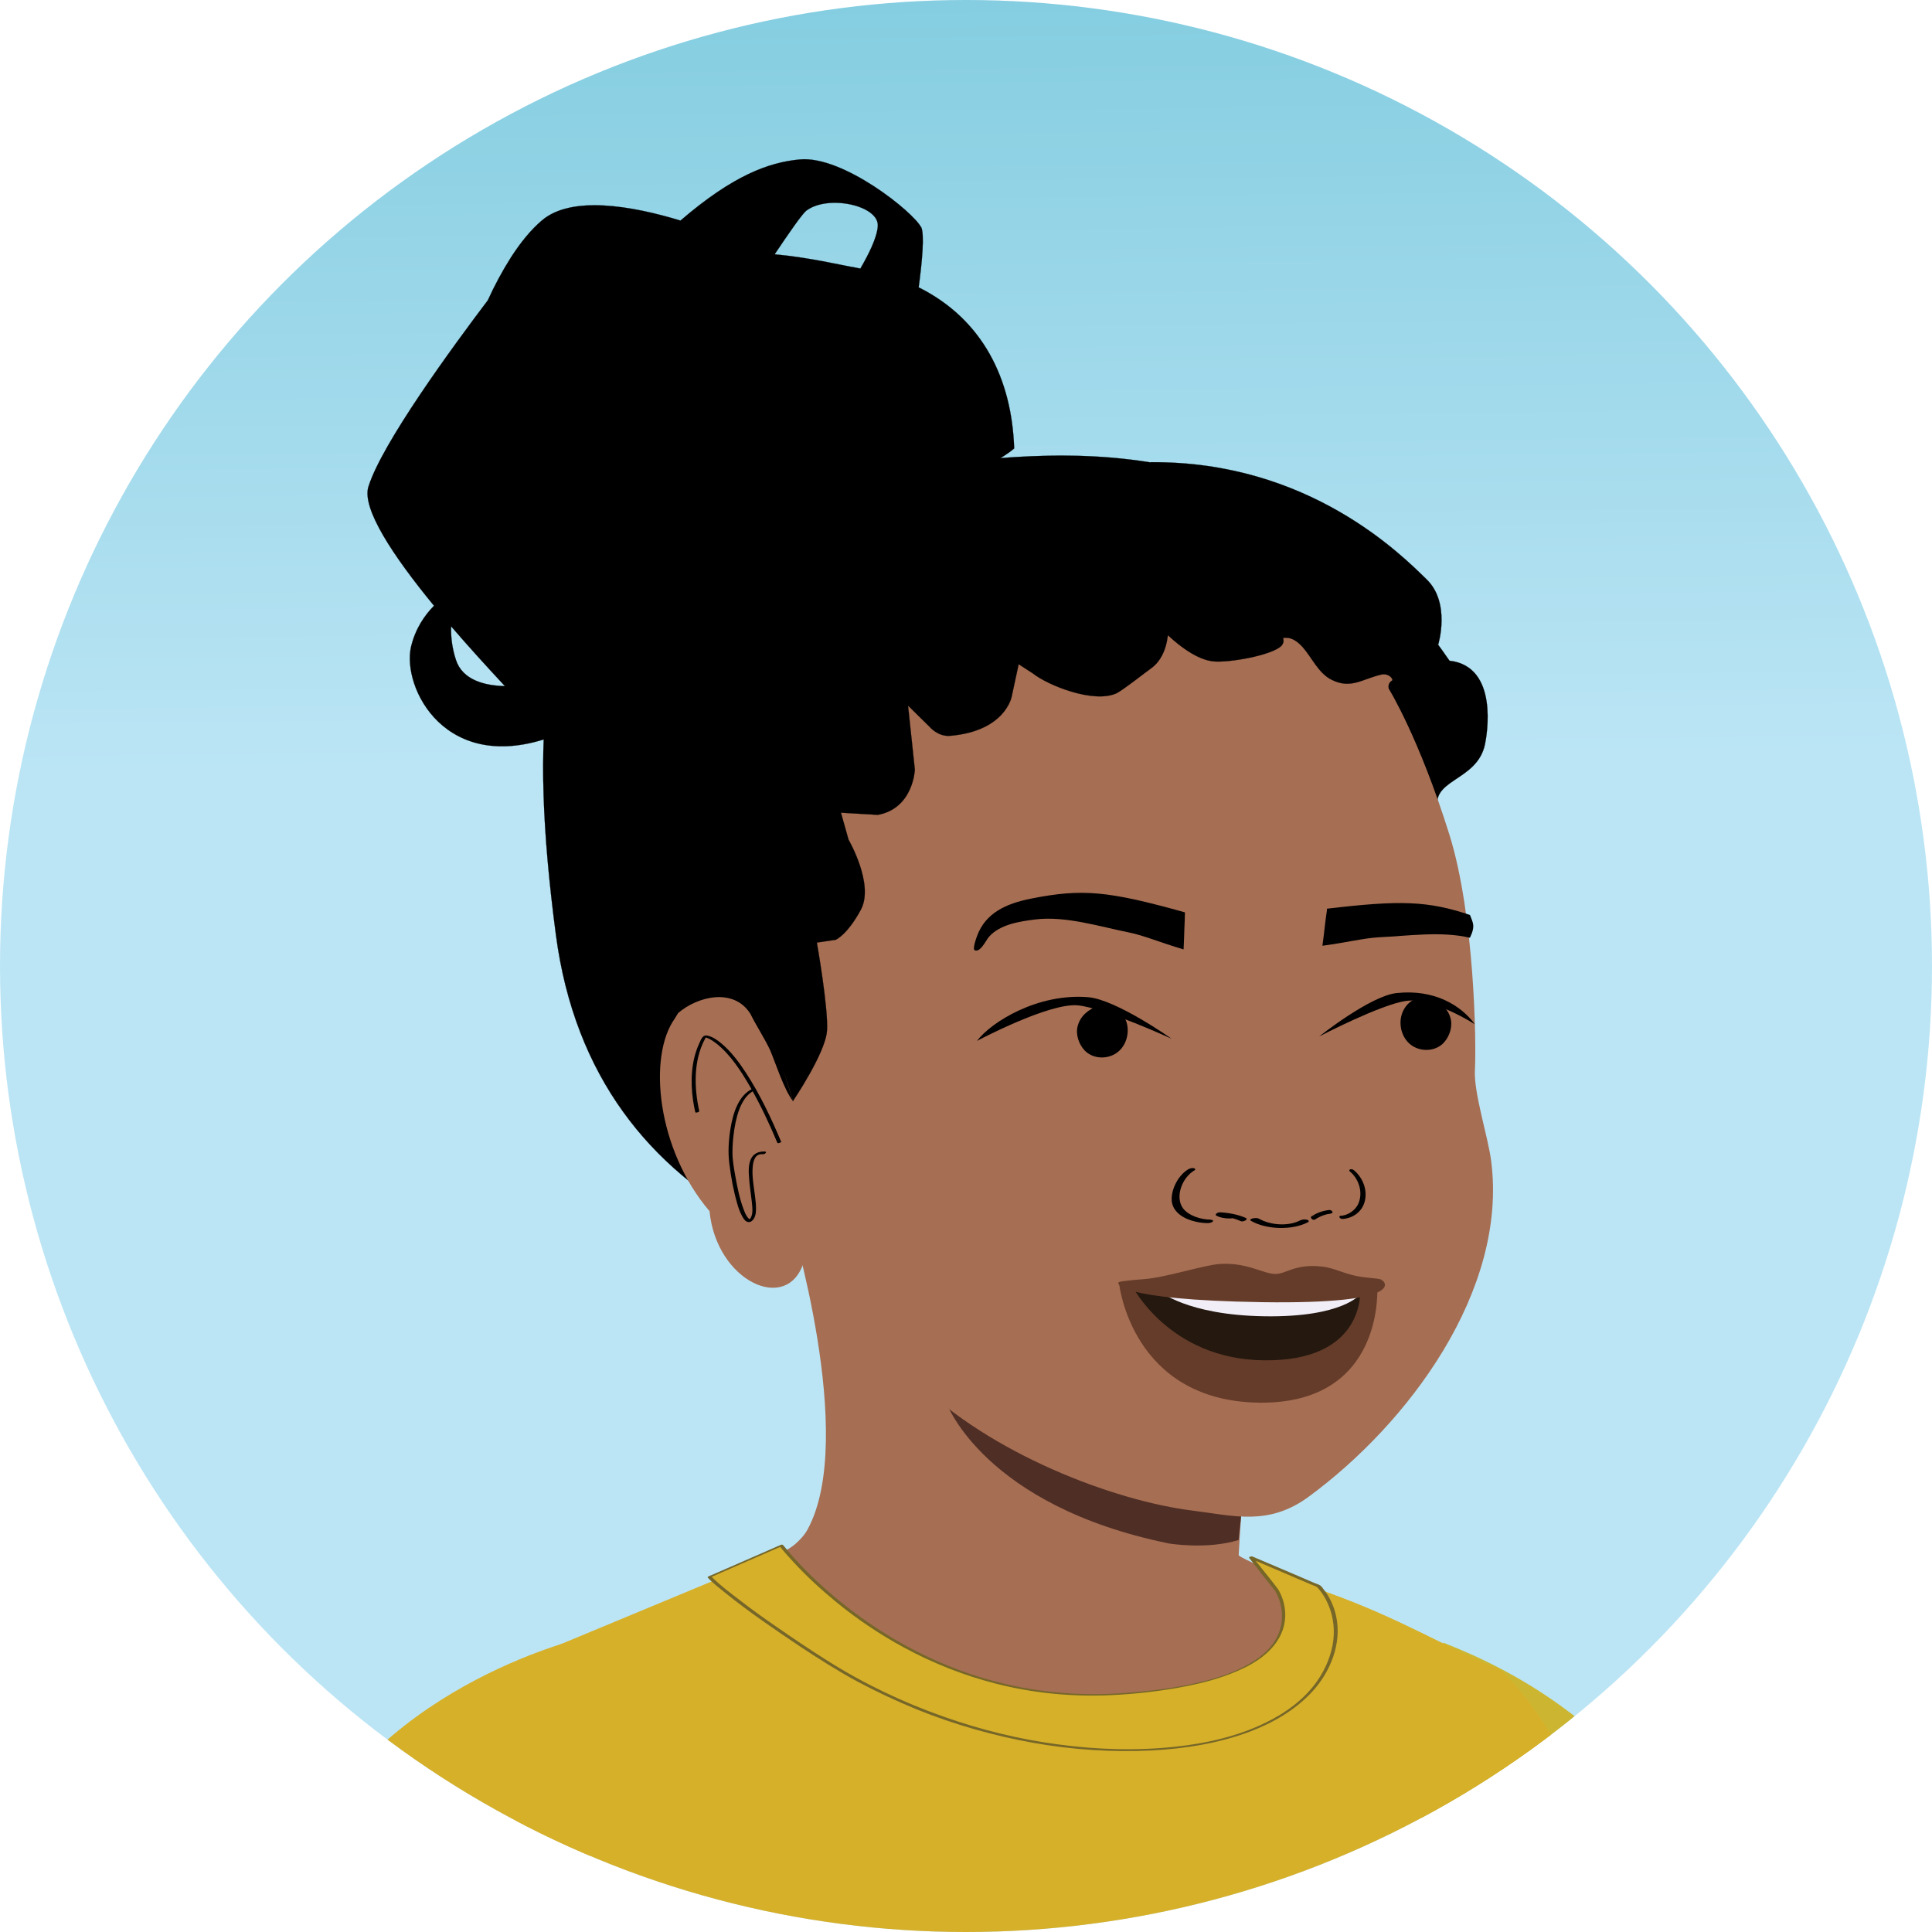 <?xml version="1.0" encoding="UTF-8"?>
<svg id="Layer_1" xmlns="http://www.w3.org/2000/svg" xmlns:xlink="http://www.w3.org/1999/xlink" version="1.1" viewBox="0 0 1163.2 1163.2">
  <!-- Generator: Adobe Illustrator 29.6.1, SVG Export Plug-In . SVG Version: 2.1.1 Build 9)  -->
  <defs>
    <style>
      .st0 {
        fill: none;
      }

      .st1 {
        fill: #a7bcac;
      }

      .st2 {
        stroke-width: .1px;
      }

      .st2, .st3 {
        stroke: #000;
        stroke-miterlimit: 10;
      }

      .st3 {
        stroke-width: .1px;
      }

      .st4 {
        fill: #010101;
      }

      .st5 {
        fill: #653c29;
      }

      .st6 {
        fill: #f1eef7;
      }

      .st7 {
        fill: url(#linear-gradient);
      }

      .st8 {
        fill: #a66e53;
      }

      .st9 {
        clip-path: url(#clippath-1);
      }

      .st10 {
        fill: #d7b029;
      }

      .st11 {
        fill: #ccb631;
      }

      .st12 {
        fill: #766729;
      }

      .st13 {
        clip-path: url(#clippath);
      }

      .st14 {
        fill: #24180f;
      }

      .st15 {
        fill: #4f2e25;
      }
    </style>
    <clipPath id="clippath">
      <circle class="st0" cx="581.6" cy="581.6" r="581.6"/>
    </clipPath>
    <linearGradient id="linear-gradient" x1="581.5" y1="586.9" x2="568.2" y2="1750" gradientTransform="translate(0 1161.9) scale(1 -1)" gradientUnits="userSpaceOnUse">
      <stop offset=".1" stop-color="#bbe5f5"/>
      <stop offset=".6" stop-color="#76c7db"/>
    </linearGradient>
    <clipPath id="clippath-1">
      <circle class="st0" cx="434.3" cy="-1049.1" r="581.6"/>
    </clipPath>
  </defs>
  <g class="st13">
    <g>
      <circle class="st7" cx="581.6" cy="581.6" r="581.6"/>
      <path class="st8" d="M495,724s33.8,107.2,3.8,189.4c-4.2,11.5-67.8,43.1-67.8,43.1l61.6,38.9c50.4,31.9,110.3,46.1,169.5,38.8.6,0,1.1-.1,1.7-.2,40.5-5.2,78.4-22.7,109.1-49.6l26.1-22.8s-55-18-58.2-32c-3.2-14,8-120.6,8-120.6"/>
      <path class="st11" d="M869,989c12.8,5.3,125.1,46.1,150.6,149,25.5,102.8,4.7,433.9,16.3,524.2,14.9,105.3,19.4,206.6,28.4,342.1l9.6,277.8-97.3-2.8s-70.6-639.9-116.4-783.9c-45.9-144,8.8-506.4,8.8-506.4h0Z"/>
      <path class="st10" d="M953.1,1556.4c-5.1,6.2-.2,11.2-1.4,161.5-.2,27.2,27.1,124,33,149.7-23.3,7.5-47.2,13.4-71.5,17.5-106,17.7-214.4,3.1-317.7-22.9-88.4-22.2-174.1-53.3-259.4-85.3l2.5-6-32.2-768,149.1-62,9.3-5.3,35.3,29c31.5,39.1,112.8,64,164.8,65.1,15.2.3-10-3,6.3-4.9,45.4-5.2,87.5-38.8,108.5-74,.8-1.3,13.4,5.7,19.8,8,43.4,15.6,68.2,31.5,104.1,46.8,0,0,68.3,60.3,72.3,189.6"/>
      <path class="st10" d="M366.5,1362.3l-17-375.8s-129.6,30.5-172.5,138.6c-38.6,116.1-102.9,487.8-103.1,564.1-.4,119.9,15.2,230.9,59.4,622.5l146.5-22.8,15-610.5,71.6-316.1h0Z"/>
      <path class="st8" d="M760,756.7c-5.8,62.9-11.2,125.8-14.8,188.8-.1,2.2-.2,4.7,1,6.6.8,1.3-4.5-18-3.3-17.1,4.6,3.2,30.1,14.6,34.7,17.8-1.8,13,12.1,32.4,3.2,42.4-17.7,19.9-71.3,30.4-97.8,33.4-69.5,8.1-145.9-31.9-194.4-73.8-5.8-5-24.4-15.8-18.1-19.3,3.5-2,11.8-7.4,15.8-14.8,30-55.5-11-188.5-11-188.5"/>
      <path class="st15" d="M570,845s22.5,61.6,133.9,84.3c0,0,22.8,3.8,41.8-2.1l2.4-22.7-178.1-59.5h0Z"/>
      <path class="st2" d="M879.9,723c-34.1-25.4-39.9-70.1-34.8-109.6,4.9-37.9-22.6-96.7,23.9-93.8.9,0-16-32.9-2.4-29.7-8-21.2,22.8-18.5,27.5-42,1-4.8,8.6-46.7-21.4-50.1-105.3-153.5-251.4-124.4-333.2-115.1-160.4,18.4-238.4,26.2-204.8,280.2,22.6,170.6,181.2,220.3,342.7,218.5,69-.8,150.9,3.5,203.8-57.3-.5-.3-1-.7-1.4-1h0Z"/>
      <path class="st2" d="M554.6,136.9c-4.5-9.1-47-43.3-73-40.9-18.6,1.7-40.2,9.5-71.9,36.8-29.3-8.9-65.5-15.2-83.3-.2-6.9,5.8-13.1,13.6-18.8,22.4,0,0,0,0,0,0l-.3.5c-5,7.9-9.6,16.5-13.6,25.3-20.8,27.5-63.8,86.1-71.9,112.3-4,13,14.6,41.3,39.5,71.6-5.7,5.8-11.2,13.8-13.8,24.6-5.7,24.5,20.7,78.1,85.7,53.9,17,17.2,29,28.6,29,28.6l19-15.5s-1.5-3.5-4-9.6l23.2-18.4-15.8-14.3c4.6-4.4,10.2-9.2,17.3-14.1,22.6-19,47-45.9,68.8-65.9,10-9.2,36.7-13.9,47.2-22.6-3.6-2.9-9.4-5.4-16.5-7.5,2.8-2.4,5.6-4.7,8.5-7,9.3,4,17.2,7.5,19.7,9.1,9.2-7.6,32.9-14.4,42.1-22.1,1.6,2.7,3.2,5.4,4.7,8.1,8.3-7.1,26-14.9,34.2-22-1.4-41.8-18.9-77.7-57.5-97,2.1-15.5,3.6-31.9,1.5-36.3h0ZM274.5,397.3c-2.4-7.3-3.1-14.1-2.9-20.2,10.5,12.2,21.7,24.5,32.4,36-12.2-.3-25.5-3.6-29.5-15.8h0ZM528.5,136.1c-.4,7.1-5.9,17.7-10.5,25.6-1-.2-2-.4-3-.6-9.4-1.6-27.3-6-48.6-8,8.3-12.4,16.6-24.4,19.1-26.3,13.1-9.8,43.7-3.1,43,9.2h0Z"/>
      <path class="st8" d="M788,387.8c.4.3.8.5,1.2.8-.5-.6-.9-1.2-1.2-1.8v1h0ZM833.8,396.3c.7.6,1.4,1.2,2.2,1.8v-.8s-2.2-2-2.2-1ZM552.3,831.8c43.5,42.9,117.4,71.8,166.5,77.8,24,3,44.9,9.2,68.9-8.3,60.2-44.1,120.1-124.3,110.1-202.2-1.8-14.4-10.6-41.1-9.8-55,.9-16-.2-93-15.3-141.4-18.4-58.9-36.6-88.1-36.6-88.1-2.3-10,22.8-5.8,17.3-13.7h-4.3s2.2,1,2.2,4c-5.5-.8-11.1-3.7-15.3-7v.2c-6.5,3.1-13.1.1-18.6-4.8,0,1,1.1,3,2.2,3-6.5,1.1-13.1-1.9-17.5-5.8,0,1,1.1,3,1.1,4-5-.9-9.9-3.4-14.1-6,1,1.3,25.5-2.8,25.5-2.1-6.5,1.1,1,3.2-4.5-1.8l-5.4-3.7c-5.4,1.1-5.2,4.3-9.6.4,1.1,1-3.1-11-3.1-10-6.5,0-4.8-.4-10.2-3.3,0,1-17.7,6.7-17.7,7.7-5.4,0-4,5-8.3,1.1,1.1,1,3.9-4.2,5-3.2-6.5,1.1-8.9,5.3-14.4.4,1.1,1-21.6-10.7-21.6-10.7-6.5,1.1-5.4,3.1-10.9-.8,2.2,2-30.2-1.5-29,.5-5.4,0,10.6,19.8,6.2,16.9,0,1-12.5-2.9-12.5-2.9-5.4,1.1,2.8,6-1.6,2,0,1,1.1,4,2.2,4-6.5,3.1-14.1,1.2-20.7-2.8,2.2,2,3.3,4,4.4,5-5.5,0-9.8,1.1-15.3-2.8,0,1,2.2,4,3.3,4-5.4,2.1-12,1.1-17.4-1.8,0,1,2.2,3,3.3,4-4.3,1-8.7,1.1-13.1-1.9l3.3,4c-4.3,0-7.6,2.1-14.1.2,0,1,2.2,2,2.2,3-3.3,0-7.6,0-10.9-.9,0,1,3.3,3,2.2,3-4.3,0-7.6,2.1-13,.1,1.1,1,2.2,3,3.3,4-4.3,0-8.7,1.1-13.1-.9,0,1,1.1,3,2.2,4-4.3,0-7.6,2.1-13.1.1,0,1,2.2,3,3.3,4-4.4,0-8.7,1.1-13.1.1,0,1,2.2,2,3.3,3-4.3,0-8.7,1.1-14.2-.8,0,2,1.1,3,1.1,4-3.3,0-5.5-.9-8.7-.9l-5.4,2c-15,20.1-54.8,60.5-54.8,60.5-33.4,27.3-33.6,74.2-32.3,93.1s25.6,94.7,25.6,94.7c-5.5-6.9-10.5-23-13.9-30.9-3.3-7-8.4-14.8-11.8-21.7-10-15.9-31.7-10.6-43.5-.5l-2,3.3c-16.4,22.8-10.8,78.9,20.9,116,4.1,42.4,47,62.1,56.7,30.7l6.1,16.5"/>
      <g>
        <path class="st4" d="M782.9,734.7c-7,3.7-17.8,3.1-25-1-1.6-.9-6.8.1-4.6,1.4,9.5,5.4,25,5.6,34.1.8.9-.5.7-1.2-.4-1.5-1.2-.4-3.1-.2-4,.3"/>
        <path class="st4" d="M750.1,733.3c-4.8-2.1-10.2-3.1-15.5-3.4-.8,0-1.8.3-2.3.8-.4.4-.5.9,0,1.2,2.5,1.3,5.6,1.8,8.5,1.7.9,0,2.1-.3,2.6-1,.5-.7-.4-1.1-1.1-1.1-2.4,0-4.8-.3-6.8-1.4-.8.7-1.5,1.3-2.3,2,4.8.2,9.5,1.2,13.8,3.1.8.4,2.1,0,2.8-.4.6-.3,1.2-1.1.3-1.5"/>
        <path class="st4" d="M729,734.3c-6.2,0-13.6-2.5-16.8-6.9-4.8-6.7-.7-18.3,7-22.8.8-.5.4-1.1-.5-1.3-1.1-.2-2.4.2-3.3.7-6.7,4-10.9,13.6-9.8,20,1.1,6,7.1,10,14.6,11.6,2.2.5,4.6.8,6.9.8.9,0,2.6-.3,3.1-1,.5-.7-.4-1-1.3-1"/>
        <path class="st4" d="M794.2,731.5c-.3-.7.3-1.2.8-1.2,1.7,0,3.4-.5,4.8-1.6.6.6,1.1,1.3,1.7,1.9-3.4.4-6.7,1.6-9.7,3.6-.6.4-1.5.2-2-.3-.4-.3-.8-1.1-.3-1.5"/>
        <path class="st4" d="M789.5,732.4c3.3-2.2,7.1-3.5,10.8-3.9.5,0,1.3.2,1.7.7.3.4.4.9,0,1.2"/>
        <path class="st4" d="M807.2,732c4-.2,8.8-3,10.7-7.5,2.9-6.9,0-15-5.2-19.2-.6-.5-.3-1.1.3-1.3.7-.2,1.6.1,2.2.6,4.5,3.7,7.5,9.8,6.9,16.2-.5,6-4.3,10.3-9.1,12.1-1.4.5-3,.9-4.5,1-.6,0-1.7-.2-2-.9-.3-.7.2-1,.8-1.1"/>
      </g>
      <path d="M885.1,550.9c-25.6-8.6-42.2-9-86.2-3.8v1c-.8,5.7-.4,2.5-1.1,8.2-.5,4.4-1,8.7-1.6,13.1,14.4-1.9,24.9-4.6,34.1-5.1,17.4-.8,37.5-3.8,54.7.3,3.6-7.5,1.6-9.2,0-13.8h0Z"/>
      <path d="M713.4,550.2c-.2,5.7,0,2.5-.3,8.3-.1,4.4-.3,8.8-.5,13.1-14-4.1-23.9-8.4-32.9-10.2-17.9-3.6-38.3-10.1-56.6-7.8-8.8,1.1-21.3,2.9-27.8,10.6-1.7,2-5.1,9.5-8.5,7.9-1.4-.7,1.1-7.7,1.4-8.4,5.1-14.1,17.6-19.7,32.7-22.7,30.8-6.1,46.3-4.6,92.5,8.3"/>
      <path d="M850.7,602.3c6.2-3.3,13.6-.6,17.7,3,1,.8,3.6,3.2,4.8,7.3,1.6,5.2-.4,11.2-3.7,14.9-4.3,4.9-11.7,5.8-17.3,3.2-7.7-3.5-10.3-12.7-8.4-19.4.3-1.2,1.9-6.4,6.9-9.1"/>
      <path d="M794.4,623.9s30.6-24.3,46.4-26c23-2.5,39,7.6,47.2,18.8,0,0-25.2-16.3-41.3-14.1-15.4,2.1-52.2,21.3-52.2,21.3h0Z"/>
      <path d="M671.2,606.6c-6.3-3.2-13.6-.3-17.6,3.4-1,.9-3.5,3.3-4.7,7.5-1.5,5.3.7,11.2,4,14.8,4.5,4.8,11.8,5.5,17.4,2.8,7.6-3.7,10-12.9,8-19.5-.4-1.2-2.1-6.4-7.1-8.9"/>
      <path d="M705.4,625.4s-33.2-23.5-50.1-25c-30.4-2.6-58.5,14.9-67.1,26.3,0,0,43.6-23.2,60.9-21.4,16.5,1.8,56.3,20.1,56.3,20.1h0Z"/>
      <path class="st3" d="M838.6,409.8c4.5,27.4,41.6,3.8,21.1-2.7,2.4-13.3-16.5-18.6-16.1-32.1-.8,1.2-1.3,2.1-1.3,2.1,0,0-.7-16.3-6.2-20.2-5.5-3.9-30.1-16-30.1-16l-7.4,5.7c.2-.4,2.8-5.8-1.1-9-3.9-3.2-45.5-24.4-72-22.5-.9,0-1.8.1-2.6.3l-10.9,5.8-.4.2c.1,0,.3-.1.4-.2,1.9-1.2,6.1-4,3.9-6.4-.8-.8-2.3-1.6-4.9-2.1-3.9-.8-9.7-1.3-16.1-1.4h0c-.6,0-1.2,0-1.8,0-.6,0-1.2,0-1.8,0h0c-6.3.4-12.1.9-16,1.9-2.6.6-4.2,1.4-4.9,2.2-2.1,2.4,2.1,5.1,4,6.3.2,0,.3.2.4.2l-.4-.2-11.1-5.6c-.8-.1-1.7-.2-2.6-.2-26.5-1.4-67.7,20.8-71.5,24.1-3.8,3.3-1.1,8.6-.9,9l-7.5-5.5s-31.6,12.7-37,16.7c-5.4,4-7.8,13.4-7.8,13.4,0,0-9.6,3.6-13.1,2.5-3.5-1.1-21.4,8.5-28.7,19.2-4.7,6.9-2.9,13.3-5.2,19.4h0c-1.3,3.4-2,5.7-2,5.7l-18.5,6.4c-14.9,7.3-10.8,38-10.8,38-29,36.3-30.1,67-16.5,99.9,5.2,12.7-31,25.9-7.7,25.2,23.6-.8,43.9,73,43.9,73,0,0,19.7-29,20.5-42.4.9-13.4-6.1-53-6.1-53l11.4-1.7s6.9-2.9,15.1-18.1c8.2-15.3-7.4-42.1-7.4-42.1l-4.6-16.3,22.2,1.3c21.4-3.9,22.3-27.2,22.3-27.2l-4.1-38.6,13,12.8s5,6.1,12.5,5.4c33.2-2.9,36.9-23.6,36.9-23.6l4.2-19.5,8.5,5.5c9,7.2,36.4,18.2,50.2,12.1,3.6-1.6,18.8-13.6,21.3-15.3,8.9-6.6,10-19,10.1-23.6-1.3-1.2-2.6-2.8-3.8-4.1-4.8-5.1-7.1-2.9-2.2,2.2,8.3,8.8,22.3,21.2,34.5,21.6,11.8.4,37.2-4.8,40.2-10.3,2.1-3.7-1.7-4.1,2.6-4,3.8.1,7,2.8,9.5,5.5,5.7,6.4,9.6,15.9,17.6,19.8,11.6,5.8,18.5-.6,30-3.2,2.6-.6,6.2.7,6.7,3.8h0Z"/>
      <path class="st2" d="M865.9,388.1s7.7-25.1-7-39.3c-14.6-14.2-70.8-71.4-166.3-70.5l173.3,109.8h0Z"/>
      <path class="st5" d="M759.8,774.3c-33-.5-86-1.4-86-1.4,0,0,7.4,70.4,84,71.6,76.6,1.1,71.4-70.3,71.4-70.3,0,0-36.3.6-69.4,0h0Z"/>
      <path class="st14" d="M760.2,774.3c-15.7-.2-78.5,0-78.5,0,0,0,22.1,43.9,78.9,44.7,61.6.9,58.3-42.1,58.3-42.1l-58.7-2.7h0Z"/>
      <path class="st6" d="M760.8,776.8c-15.7-.2-63,.3-63,.3,0,0,16.4,14.7,63.6,15.4s57.5-13.2,57.5-13.2l-58.1-2.5Z"/>
      <path class="st5" d="M831.7,770.4c-1.7-.5-1.7-.5-9.4-1.3-13-1.4-17.5-5.7-27-6.6-16.1-1.6-20.7,4.6-27.7,4.5s-17.1-7.1-33.2-6c-9.4.6-32.3,8.1-45.3,9.1-7.8.6-13.5,1.2-15.2,1.7-2.3.6-2,10.8,85.9,12.2,87.9,1.3,74.2-12.8,71.9-13.4h0Z"/>
      <g>
        <path class="st10" d="M470.5,930.6s74,98,203.3,89.3c129.3-8.7,94.8-62.6,94.8-62.6l-15.7-19.8,40.9,17.5s19.9,19.3,4.4,50.1c-15.4,30.7-64.6,54.5-147.4,47.4-48.6-4.1-106.5-21.1-159.2-55.5-52.7-34.4-64.6-47.4-64.6-47.4l43.4-19h0Z"/>
        <path class="st12" d="M469.5,931c2.7,3.5,5.7,6.8,8.7,10,7.8,8.4,16.3,16.2,25.2,23.5,12.7,10.4,26.4,19.6,40.8,27.4,17.5,9.5,36.2,16.9,55.5,21.8,22.6,5.8,46.1,8,69.3,6.9,13.1-.6,26.1-2,39-4.2,9.6-1.7,19.2-3.8,28.4-7,11.3-3.9,23.2-9.4,30.8-18.9,4.4-5.5,6.9-12.2,6.6-19.3-.2-4.4-1.3-8.7-3.3-12.6-.3-.7-.7-1.3-1.1-1.9-3.8-5.2-8-10.1-11.9-15.1-1.2-1.5-2.4-3-3.6-4.5-.6.3-1.3.6-1.9.9,9.9,4.2,19.8,8.5,29.7,12.7,2.5,1.1,5.1,2.2,7.7,3.3,1.1.5,2.5.9,3.5,1.5-.2-.1.1.2.3.3.4.5.9,1,1.3,1.5,1.5,1.9,2.8,3.9,3.9,6,3.8,7.3,5.3,15.7,4.4,23.8-1,8.9-4.6,17.6-9.7,24.9-7.8,11.2-19.2,19.4-31.4,25.3-16.7,8.1-35.2,12.3-53.7,14.3-23.7,2.6-47.8,1.8-71.3-1.4-23.3-3.1-46.3-8.8-68.4-16.6-24.5-8.6-48.2-19.9-70.2-33.8-10.8-6.8-21.4-14-31.8-21.2-7.1-4.9-14.1-9.9-20.9-15.2-5.8-4.4-11.6-8.8-16.8-13.9-.2-.2-.3-.3-.5-.5l-.6.8c4.9-2.1,9.8-4.3,14.6-6.4,7.8-3.4,15.6-6.8,23.4-10.2,1.8-.8,3.6-1.6,5.4-2.3,1.4-.6.1-1.2-.8-.8-4.9,2.1-9.8,4.3-14.6,6.4-7.8,3.4-15.6,6.8-23.4,10.2-1.8.8-3.6,1.6-5.4,2.3-.2.1-.9.5-.6.8,3.2,3.5,7.2,6.5,10.9,9.5,14.2,11.4,29.3,21.7,44.4,31.8,11.3,7.5,22.8,14.8,34.8,21.3,11.6,6.2,23.6,11.8,35.8,16.8,22.5,9.1,46,15.8,70,20.1,23.6,4.2,47.8,5.8,71.7,4.6,20-1.1,40.2-4.3,59-11.4,13.7-5.2,26.9-12.8,37-23.6,11.3-12.1,18.4-29.5,14.7-46.1-1.3-5.9-3.9-11.5-7.7-16.2-.5-.7-1.1-1.6-1.9-2.1-1-.6-2.3-1-3.3-1.4-11.6-5-23.1-9.9-34.7-14.8-1-.4-1.9-.8-2.8-1.2-.4-.2-2.4.2-1.9.9,3.6,4.6,7.2,9.2,10.8,13.8,1.6,2,3.1,3.9,4.7,5.9.3.3,0,0,.3.4,1.7,3,2.9,6.4,3.5,9.8,1.1,6.1.2,12.5-2.7,18-4.8,9.1-14,15-23.1,19.2-7.6,3.5-15.6,5.9-23.7,7.8-11.3,2.7-22.9,4.4-34.5,5.5-12.8,1.3-25.6,2-38.5,1.4-11.4-.5-22.8-1.8-34.1-3.9-20.1-3.8-39.7-10.4-58.1-19.3-15.4-7.4-30.1-16.5-43.7-26.8-10-7.6-19.6-15.9-28.4-24.9-4.3-4.4-8.5-9-12.4-13.8-.2-.2-.3-.4-.5-.6-.4-.5-2.5.2-2,.8h0Z"/>
      </g>
      <path class="st4" d="M470.3,687.4c-6-14.3-12.7-28.4-21-41.2-4.3-6.6-9.1-13.1-15-18-2.3-1.9-5.1-3.9-8-4.6-.8-.2-1.6-.3-2.4.1-1.4.7-2.3,3.2-2.9,4.5-4.9,10.5-5.4,23.1-3.7,34.5.3,2.3.8,4.6,1.3,6.9.1.6,2.5,0,2.4-.7-3.1-13.9-3.5-30.1,3.2-42.9.3-.6.6-1.2,1-1.7.2-.2.3-.5.3-.5l-1.8.6c.2,0,.4,0,.3,0,.5,0,1,.2,1.5.4,2,.7,3.8,2,5.6,3.3,8.6,6.7,15.1,16.8,20.7,26.5,6.1,10.7,11.4,21.9,16.2,33.4.3.7,2.6-.2,2.4-.7h0Z"/>
      <path class="st4" d="M460.6,693.3c-3.4-.2-6.9,1-8.5,4.5s-1.4,7.7-1.1,11.4c.3,4.7,1.1,9.4,1.6,14,.3,3,1,7.2-.6,10-.1.3-.4.5-.6.8s-.2,0,0,0c.3,0,0,0-.1,0-.2-.2-.6-.4-.8-.6-1.3-1.4-2.1-3.5-2.8-5.3-2.4-6.4-3.8-13.3-5-20.1-.8-4.5-1.7-9.5-1.7-14,0-3.4.2-6.8.6-10.2.6-5.3,1.6-10.6,3.4-15.6,1.8-4.8,4.6-9.5,9.1-11.6.4-.2.9-.6.6-1.1s-1.2-.2-1.6,0c-8.5,3.9-11.8,14.8-13.3,24-1.1,6.9-1.6,14-.7,21,1,8.2,2.5,16.4,4.8,24.3.7,2.5,1.6,5,2.8,7.2.7,1.3,1.6,2.9,2.9,3.5,3,1.3,5-2.2,5.4-5,.5-4.1-.2-8.4-.7-12.4-.7-5.2-1.6-10.5-1.1-15.8.2-2,.6-4.1,1.8-5.7s2.9-1.8,4.6-1.7c1,0,2.5-1.5.9-1.6h0Z"/>
    </g>
  </g>
  <g class="st9">
    <path class="st1" d="M122.2-261.3c-20.2,102.8-17,151.6-20.7,164.9-1.5,5.6-38.8,484.2-82.8,703.7,53.8,18.1,68.3,29.5,124.4,39.5,81.5,14.5,194.1,46.3,276.7,44.8,74.4-1.3,223.1,6.2,297.2,0,84.8-7,103.3-24.7,185.7-60.2-20-177.5-38.4-621.1-41.1-704.1-2.8-91.4,8.5-52,8.5-52,0,0,48.6,13.9,106.1-26.3-36.5-103.9-31.6-441.8-203-540.1-24.2-13.9-164.8-68.5-204.4-85.9,9.2,15.7,10.8,40.9,8.2,52.1-7.8,32.2-7.7,39.9-33.6,55.2-22.9,13.5-100.5,26.6-126.7,19.8-134.4-34.6-130.6-89.3-159.7-141.7-58.6,31.9-98.5,53.2-154.7,77.2C-107.8-625-60.7-312.5-60.7-312.5c36.7,22.9,183,51.2,183,51.2Z"/>
  </g>
</svg>